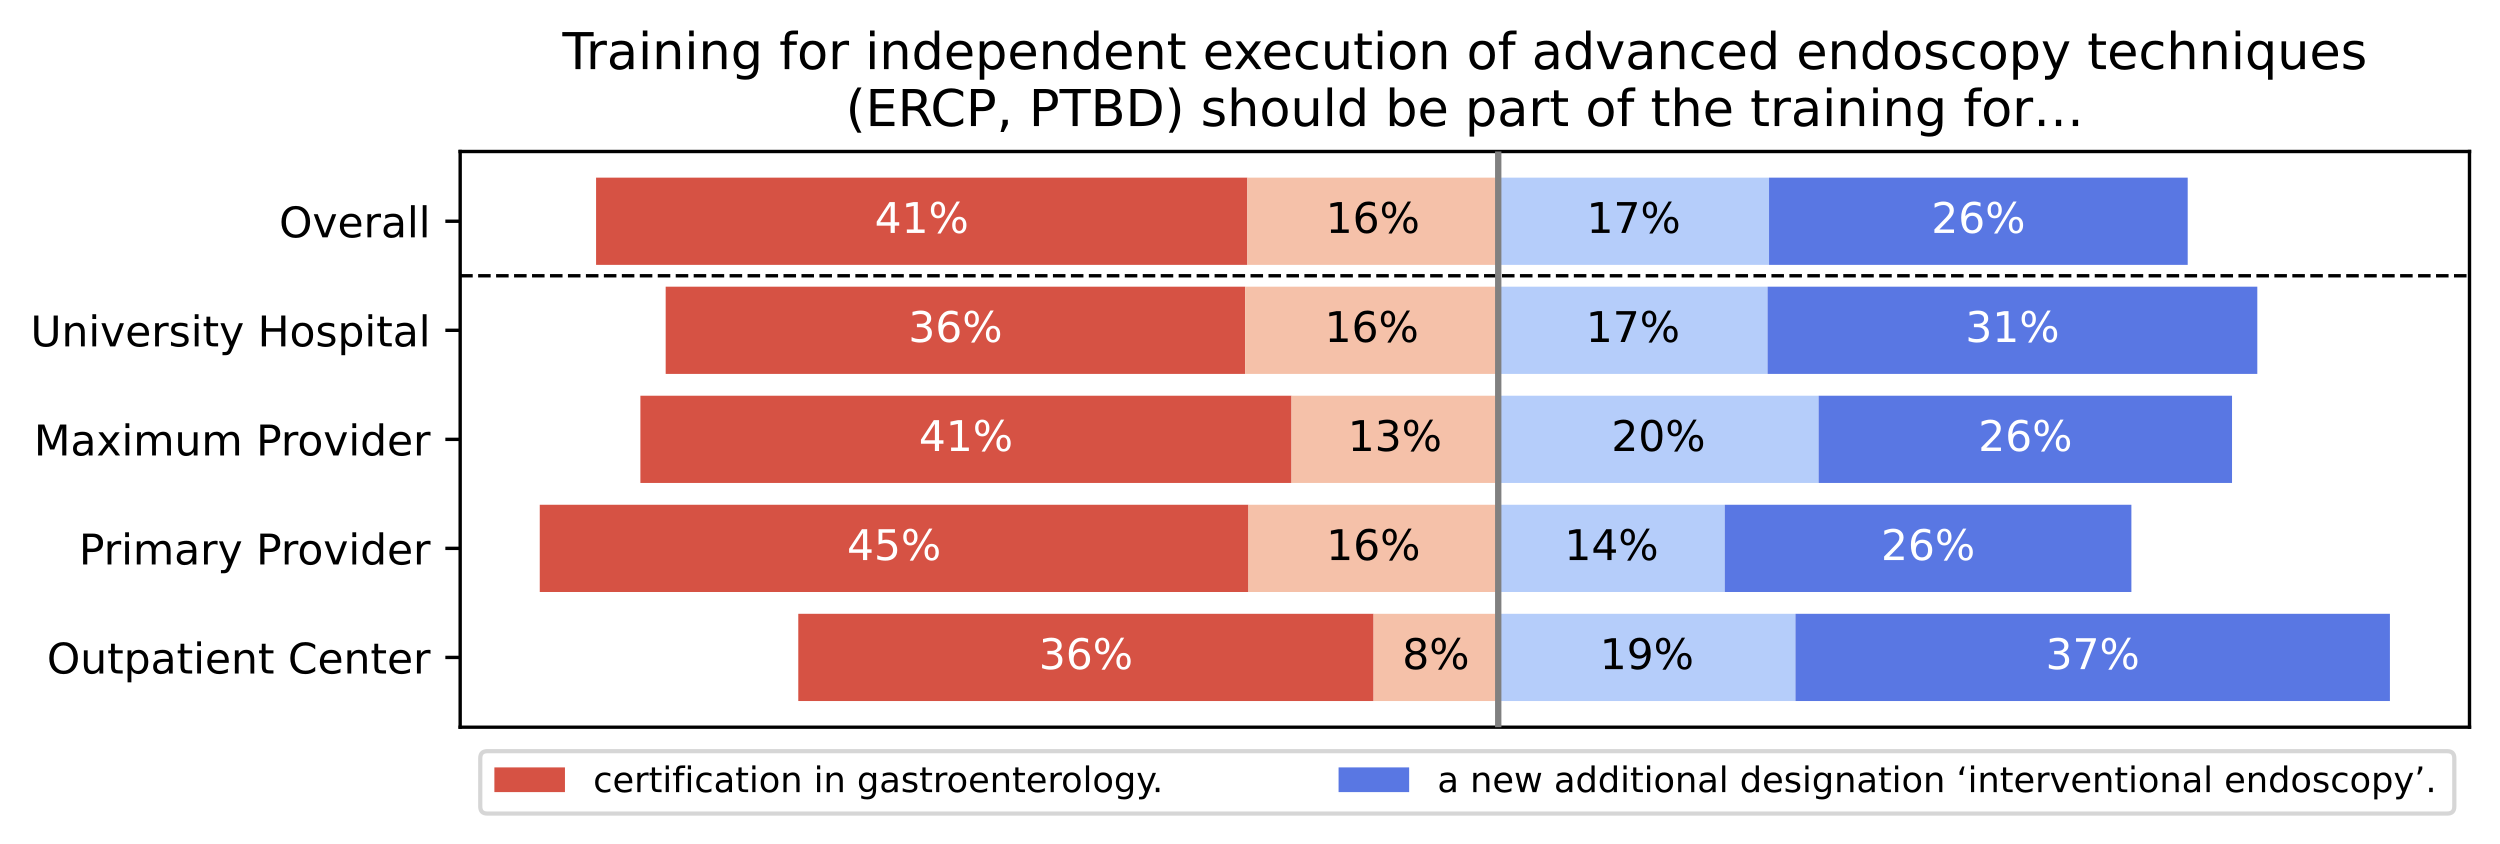 <?xml version="1.0" encoding="utf-8" standalone="no"?>
<!DOCTYPE svg PUBLIC "-//W3C//DTD SVG 1.1//EN"
  "http://www.w3.org/Graphics/SVG/1.1/DTD/svg11.dtd">
<!-- Created with matplotlib (https://matplotlib.org/) -->
<svg height="199.24pt" version="1.1" viewBox="0 0 590.123 199.24" width="590.123pt" xmlns="http://www.w3.org/2000/svg" xmlns:xlink="http://www.w3.org/1999/xlink">
 <defs>
  <style type="text/css">
*{stroke-linecap:butt;stroke-linejoin:round;}
  </style>
 </defs>
 <g id="figure_1">
  <g id="patch_1">
   <path d="M 0 199.24 
L 590.123 199.24 
L 590.123 0 
L 0 0 
z
" style="fill:#ffffff;"/>
  </g>
  <g id="axes_1">
   <g id="patch_2">
    <path d="M 108.623 171.655 
L 582.923 171.655 
L 582.923 35.755 
L 108.623 35.755 
z
" style="fill:#ffffff;"/>
   </g>
   <g id="matplotlib.axis_1">
    <g id="ytick_1">
     <g id="line2d_1">
      <defs>
       <path d="M 0 0 
L -3.5 0 
" id="m25460eb060" style="stroke:#000000;stroke-width:0.8;"/>
      </defs>
      <g>
       <use style="stroke:#000000;stroke-width:0.8;" x="108.623" xlink:href="#m25460eb060" y="52.228"/>
      </g>
     </g>
     <g id="text_1">
      <!-- Overall -->
      <defs>
       <path d="M 39.406 66.219 
Q 28.656 66.219 22.328 58.203 
Q 16.016 50.203 16.016 36.375 
Q 16.016 22.609 22.328 14.594 
Q 28.656 6.594 39.406 6.594 
Q 50.141 6.594 56.422 14.594 
Q 62.703 22.609 62.703 36.375 
Q 62.703 50.203 56.422 58.203 
Q 50.141 66.219 39.406 66.219 
z
M 39.406 74.219 
Q 54.734 74.219 63.906 63.938 
Q 73.094 53.656 73.094 36.375 
Q 73.094 19.141 63.906 8.859 
Q 54.734 -1.422 39.406 -1.422 
Q 24.031 -1.422 14.812 8.828 
Q 5.609 19.094 5.609 36.375 
Q 5.609 53.656 14.812 63.938 
Q 24.031 74.219 39.406 74.219 
z
" id="DejaVuSans-79"/>
       <path d="M 2.984 54.688 
L 12.5 54.688 
L 29.594 8.797 
L 46.688 54.688 
L 56.203 54.688 
L 35.688 0 
L 23.484 0 
z
" id="DejaVuSans-118"/>
       <path d="M 56.203 29.594 
L 56.203 25.203 
L 14.891 25.203 
Q 15.484 15.922 20.484 11.062 
Q 25.484 6.203 34.422 6.203 
Q 39.594 6.203 44.453 7.469 
Q 49.312 8.734 54.109 11.281 
L 54.109 2.781 
Q 49.266 0.734 44.188 -0.344 
Q 39.109 -1.422 33.891 -1.422 
Q 20.797 -1.422 13.156 6.188 
Q 5.516 13.812 5.516 26.812 
Q 5.516 40.234 12.766 48.109 
Q 20.016 56 32.328 56 
Q 43.359 56 49.781 48.891 
Q 56.203 41.797 56.203 29.594 
z
M 47.219 32.234 
Q 47.125 39.594 43.094 43.984 
Q 39.062 48.391 32.422 48.391 
Q 24.906 48.391 20.391 44.141 
Q 15.875 39.891 15.188 32.172 
z
" id="DejaVuSans-101"/>
       <path d="M 41.109 46.297 
Q 39.594 47.172 37.812 47.578 
Q 36.031 48 33.891 48 
Q 26.266 48 22.188 43.047 
Q 18.109 38.094 18.109 28.812 
L 18.109 0 
L 9.078 0 
L 9.078 54.688 
L 18.109 54.688 
L 18.109 46.188 
Q 20.953 51.172 25.484 53.578 
Q 30.031 56 36.531 56 
Q 37.453 56 38.578 55.875 
Q 39.703 55.766 41.062 55.516 
z
" id="DejaVuSans-114"/>
       <path d="M 34.281 27.484 
Q 23.391 27.484 19.188 25 
Q 14.984 22.516 14.984 16.5 
Q 14.984 11.719 18.141 8.906 
Q 21.297 6.109 26.703 6.109 
Q 34.188 6.109 38.703 11.406 
Q 43.219 16.703 43.219 25.484 
L 43.219 27.484 
z
M 52.203 31.203 
L 52.203 0 
L 43.219 0 
L 43.219 8.297 
Q 40.141 3.328 35.547 0.953 
Q 30.953 -1.422 24.312 -1.422 
Q 15.922 -1.422 10.953 3.297 
Q 6 8.016 6 15.922 
Q 6 25.141 12.172 29.828 
Q 18.359 34.516 30.609 34.516 
L 43.219 34.516 
L 43.219 35.406 
Q 43.219 41.609 39.141 45 
Q 35.062 48.391 27.688 48.391 
Q 23 48.391 18.547 47.266 
Q 14.109 46.141 10.016 43.891 
L 10.016 52.203 
Q 14.938 54.109 19.578 55.047 
Q 24.219 56 28.609 56 
Q 40.484 56 46.344 49.844 
Q 52.203 43.703 52.203 31.203 
z
" id="DejaVuSans-97"/>
       <path d="M 9.422 75.984 
L 18.406 75.984 
L 18.406 0 
L 9.422 0 
z
" id="DejaVuSans-108"/>
      </defs>
      <g transform="translate(65.884 56.027)scale(0.1 -0.1)">
       <use xlink:href="#DejaVuSans-79"/>
       <use x="78.711" xlink:href="#DejaVuSans-118"/>
       <use x="137.891" xlink:href="#DejaVuSans-101"/>
       <use x="199.414" xlink:href="#DejaVuSans-114"/>
       <use x="240.527" xlink:href="#DejaVuSans-97"/>
       <use x="301.807" xlink:href="#DejaVuSans-108"/>
       <use x="329.59" xlink:href="#DejaVuSans-108"/>
      </g>
     </g>
    </g>
    <g id="ytick_2">
     <g id="line2d_2">
      <g>
       <use style="stroke:#000000;stroke-width:0.8;" x="108.623" xlink:href="#m25460eb060" y="77.967"/>
      </g>
     </g>
     <g id="text_2">
      <!-- University Hospital -->
      <defs>
       <path d="M 8.688 72.906 
L 18.609 72.906 
L 18.609 28.609 
Q 18.609 16.891 22.844 11.734 
Q 27.094 6.594 36.625 6.594 
Q 46.094 6.594 50.344 11.734 
Q 54.594 16.891 54.594 28.609 
L 54.594 72.906 
L 64.5 72.906 
L 64.5 27.391 
Q 64.5 13.141 57.438 5.859 
Q 50.391 -1.422 36.625 -1.422 
Q 22.797 -1.422 15.734 5.859 
Q 8.688 13.141 8.688 27.391 
z
" id="DejaVuSans-85"/>
       <path d="M 54.891 33.016 
L 54.891 0 
L 45.906 0 
L 45.906 32.719 
Q 45.906 40.484 42.875 44.328 
Q 39.844 48.188 33.797 48.188 
Q 26.516 48.188 22.312 43.547 
Q 18.109 38.922 18.109 30.906 
L 18.109 0 
L 9.078 0 
L 9.078 54.688 
L 18.109 54.688 
L 18.109 46.188 
Q 21.344 51.125 25.703 53.562 
Q 30.078 56 35.797 56 
Q 45.219 56 50.047 50.172 
Q 54.891 44.344 54.891 33.016 
z
" id="DejaVuSans-110"/>
       <path d="M 9.422 54.688 
L 18.406 54.688 
L 18.406 0 
L 9.422 0 
z
M 9.422 75.984 
L 18.406 75.984 
L 18.406 64.594 
L 9.422 64.594 
z
" id="DejaVuSans-105"/>
       <path d="M 44.281 53.078 
L 44.281 44.578 
Q 40.484 46.531 36.375 47.5 
Q 32.281 48.484 27.875 48.484 
Q 21.188 48.484 17.844 46.438 
Q 14.5 44.391 14.5 40.281 
Q 14.5 37.156 16.891 35.375 
Q 19.281 33.594 26.516 31.984 
L 29.594 31.297 
Q 39.156 29.25 43.188 25.516 
Q 47.219 21.781 47.219 15.094 
Q 47.219 7.469 41.188 3.016 
Q 35.156 -1.422 24.609 -1.422 
Q 20.219 -1.422 15.453 -0.562 
Q 10.688 0.297 5.422 2 
L 5.422 11.281 
Q 10.406 8.688 15.234 7.391 
Q 20.062 6.109 24.812 6.109 
Q 31.156 6.109 34.562 8.281 
Q 37.984 10.453 37.984 14.406 
Q 37.984 18.062 35.516 20.016 
Q 33.062 21.969 24.703 23.781 
L 21.578 24.516 
Q 13.234 26.266 9.516 29.906 
Q 5.812 33.547 5.812 39.891 
Q 5.812 47.609 11.281 51.797 
Q 16.75 56 26.812 56 
Q 31.781 56 36.172 55.266 
Q 40.578 54.547 44.281 53.078 
z
" id="DejaVuSans-115"/>
       <path d="M 18.312 70.219 
L 18.312 54.688 
L 36.812 54.688 
L 36.812 47.703 
L 18.312 47.703 
L 18.312 18.016 
Q 18.312 11.328 20.141 9.422 
Q 21.969 7.516 27.594 7.516 
L 36.812 7.516 
L 36.812 0 
L 27.594 0 
Q 17.188 0 13.234 3.875 
Q 9.281 7.766 9.281 18.016 
L 9.281 47.703 
L 2.688 47.703 
L 2.688 54.688 
L 9.281 54.688 
L 9.281 70.219 
z
" id="DejaVuSans-116"/>
       <path d="M 32.172 -5.078 
Q 28.375 -14.844 24.75 -17.812 
Q 21.141 -20.797 15.094 -20.797 
L 7.906 -20.797 
L 7.906 -13.281 
L 13.188 -13.281 
Q 16.891 -13.281 18.938 -11.516 
Q 21 -9.766 23.484 -3.219 
L 25.094 0.875 
L 2.984 54.688 
L 12.5 54.688 
L 29.594 11.922 
L 46.688 54.688 
L 56.203 54.688 
z
" id="DejaVuSans-121"/>
       <path id="DejaVuSans-32"/>
       <path d="M 9.812 72.906 
L 19.672 72.906 
L 19.672 43.016 
L 55.516 43.016 
L 55.516 72.906 
L 65.375 72.906 
L 65.375 0 
L 55.516 0 
L 55.516 34.719 
L 19.672 34.719 
L 19.672 0 
L 9.812 0 
z
" id="DejaVuSans-72"/>
       <path d="M 30.609 48.391 
Q 23.391 48.391 19.188 42.75 
Q 14.984 37.109 14.984 27.297 
Q 14.984 17.484 19.156 11.844 
Q 23.344 6.203 30.609 6.203 
Q 37.797 6.203 41.984 11.859 
Q 46.188 17.531 46.188 27.297 
Q 46.188 37.016 41.984 42.703 
Q 37.797 48.391 30.609 48.391 
z
M 30.609 56 
Q 42.328 56 49.016 48.375 
Q 55.719 40.766 55.719 27.297 
Q 55.719 13.875 49.016 6.219 
Q 42.328 -1.422 30.609 -1.422 
Q 18.844 -1.422 12.172 6.219 
Q 5.516 13.875 5.516 27.297 
Q 5.516 40.766 12.172 48.375 
Q 18.844 56 30.609 56 
z
" id="DejaVuSans-111"/>
       <path d="M 18.109 8.203 
L 18.109 -20.797 
L 9.078 -20.797 
L 9.078 54.688 
L 18.109 54.688 
L 18.109 46.391 
Q 20.953 51.266 25.266 53.625 
Q 29.594 56 35.594 56 
Q 45.562 56 51.781 48.094 
Q 58.016 40.188 58.016 27.297 
Q 58.016 14.406 51.781 6.484 
Q 45.562 -1.422 35.594 -1.422 
Q 29.594 -1.422 25.266 0.953 
Q 20.953 3.328 18.109 8.203 
z
M 48.688 27.297 
Q 48.688 37.203 44.609 42.844 
Q 40.531 48.484 33.406 48.484 
Q 26.266 48.484 22.188 42.844 
Q 18.109 37.203 18.109 27.297 
Q 18.109 17.391 22.188 11.75 
Q 26.266 6.109 33.406 6.109 
Q 40.531 6.109 44.609 11.75 
Q 48.688 17.391 48.688 27.297 
z
" id="DejaVuSans-112"/>
      </defs>
      <g transform="translate(7.2 81.766)scale(0.1 -0.1)">
       <use xlink:href="#DejaVuSans-85"/>
       <use x="73.193" xlink:href="#DejaVuSans-110"/>
       <use x="136.572" xlink:href="#DejaVuSans-105"/>
       <use x="164.355" xlink:href="#DejaVuSans-118"/>
       <use x="223.535" xlink:href="#DejaVuSans-101"/>
       <use x="285.059" xlink:href="#DejaVuSans-114"/>
       <use x="326.172" xlink:href="#DejaVuSans-115"/>
       <use x="378.271" xlink:href="#DejaVuSans-105"/>
       <use x="406.055" xlink:href="#DejaVuSans-116"/>
       <use x="445.264" xlink:href="#DejaVuSans-121"/>
       <use x="504.443" xlink:href="#DejaVuSans-32"/>
       <use x="536.23" xlink:href="#DejaVuSans-72"/>
       <use x="611.426" xlink:href="#DejaVuSans-111"/>
       <use x="672.607" xlink:href="#DejaVuSans-115"/>
       <use x="724.707" xlink:href="#DejaVuSans-112"/>
       <use x="788.184" xlink:href="#DejaVuSans-105"/>
       <use x="815.967" xlink:href="#DejaVuSans-116"/>
       <use x="855.176" xlink:href="#DejaVuSans-97"/>
       <use x="916.455" xlink:href="#DejaVuSans-108"/>
      </g>
     </g>
    </g>
    <g id="ytick_3">
     <g id="line2d_3">
      <g>
       <use style="stroke:#000000;stroke-width:0.8;" x="108.623" xlink:href="#m25460eb060" y="103.706"/>
      </g>
     </g>
     <g id="text_3">
      <!-- Maximum Provider -->
      <defs>
       <path d="M 9.812 72.906 
L 24.516 72.906 
L 43.109 23.297 
L 61.812 72.906 
L 76.516 72.906 
L 76.516 0 
L 66.891 0 
L 66.891 64.016 
L 48.094 14.016 
L 38.188 14.016 
L 19.391 64.016 
L 19.391 0 
L 9.812 0 
z
" id="DejaVuSans-77"/>
       <path d="M 54.891 54.688 
L 35.109 28.078 
L 55.906 0 
L 45.312 0 
L 29.391 21.484 
L 13.484 0 
L 2.875 0 
L 24.125 28.609 
L 4.688 54.688 
L 15.281 54.688 
L 29.781 35.203 
L 44.281 54.688 
z
" id="DejaVuSans-120"/>
       <path d="M 52 44.188 
Q 55.375 50.25 60.062 53.125 
Q 64.75 56 71.094 56 
Q 79.641 56 84.281 50.016 
Q 88.922 44.047 88.922 33.016 
L 88.922 0 
L 79.891 0 
L 79.891 32.719 
Q 79.891 40.578 77.094 44.375 
Q 74.312 48.188 68.609 48.188 
Q 61.625 48.188 57.562 43.547 
Q 53.516 38.922 53.516 30.906 
L 53.516 0 
L 44.484 0 
L 44.484 32.719 
Q 44.484 40.625 41.703 44.406 
Q 38.922 48.188 33.109 48.188 
Q 26.219 48.188 22.156 43.531 
Q 18.109 38.875 18.109 30.906 
L 18.109 0 
L 9.078 0 
L 9.078 54.688 
L 18.109 54.688 
L 18.109 46.188 
Q 21.188 51.219 25.484 53.609 
Q 29.781 56 35.688 56 
Q 41.656 56 45.828 52.969 
Q 50 49.953 52 44.188 
z
" id="DejaVuSans-109"/>
       <path d="M 8.5 21.578 
L 8.5 54.688 
L 17.484 54.688 
L 17.484 21.922 
Q 17.484 14.156 20.5 10.266 
Q 23.531 6.391 29.594 6.391 
Q 36.859 6.391 41.078 11.031 
Q 45.312 15.672 45.312 23.688 
L 45.312 54.688 
L 54.297 54.688 
L 54.297 0 
L 45.312 0 
L 45.312 8.406 
Q 42.047 3.422 37.719 1 
Q 33.406 -1.422 27.688 -1.422 
Q 18.266 -1.422 13.375 4.438 
Q 8.5 10.297 8.5 21.578 
z
M 31.109 56 
z
" id="DejaVuSans-117"/>
       <path d="M 19.672 64.797 
L 19.672 37.406 
L 32.078 37.406 
Q 38.969 37.406 42.719 40.969 
Q 46.484 44.531 46.484 51.125 
Q 46.484 57.672 42.719 61.234 
Q 38.969 64.797 32.078 64.797 
z
M 9.812 72.906 
L 32.078 72.906 
Q 44.344 72.906 50.609 67.359 
Q 56.891 61.812 56.891 51.125 
Q 56.891 40.328 50.609 34.812 
Q 44.344 29.297 32.078 29.297 
L 19.672 29.297 
L 19.672 0 
L 9.812 0 
z
" id="DejaVuSans-80"/>
       <path d="M 45.406 46.391 
L 45.406 75.984 
L 54.391 75.984 
L 54.391 0 
L 45.406 0 
L 45.406 8.203 
Q 42.578 3.328 38.25 0.953 
Q 33.938 -1.422 27.875 -1.422 
Q 17.969 -1.422 11.734 6.484 
Q 5.516 14.406 5.516 27.297 
Q 5.516 40.188 11.734 48.094 
Q 17.969 56 27.875 56 
Q 33.938 56 38.25 53.625 
Q 42.578 51.266 45.406 46.391 
z
M 14.797 27.297 
Q 14.797 17.391 18.875 11.75 
Q 22.953 6.109 30.078 6.109 
Q 37.203 6.109 41.297 11.75 
Q 45.406 17.391 45.406 27.297 
Q 45.406 37.203 41.297 42.844 
Q 37.203 48.484 30.078 48.484 
Q 22.953 48.484 18.875 42.844 
Q 14.797 37.203 14.797 27.297 
z
" id="DejaVuSans-100"/>
      </defs>
      <g transform="translate(8.005 107.505)scale(0.1 -0.1)">
       <use xlink:href="#DejaVuSans-77"/>
       <use x="86.279" xlink:href="#DejaVuSans-97"/>
       <use x="147.559" xlink:href="#DejaVuSans-120"/>
       <use x="206.738" xlink:href="#DejaVuSans-105"/>
       <use x="234.521" xlink:href="#DejaVuSans-109"/>
       <use x="331.934" xlink:href="#DejaVuSans-117"/>
       <use x="395.312" xlink:href="#DejaVuSans-109"/>
       <use x="492.725" xlink:href="#DejaVuSans-32"/>
       <use x="524.512" xlink:href="#DejaVuSans-80"/>
       <use x="583.064" xlink:href="#DejaVuSans-114"/>
       <use x="621.928" xlink:href="#DejaVuSans-111"/>
       <use x="683.109" xlink:href="#DejaVuSans-118"/>
       <use x="742.289" xlink:href="#DejaVuSans-105"/>
       <use x="770.072" xlink:href="#DejaVuSans-100"/>
       <use x="833.549" xlink:href="#DejaVuSans-101"/>
       <use x="895.072" xlink:href="#DejaVuSans-114"/>
      </g>
     </g>
    </g>
    <g id="ytick_4">
     <g id="line2d_4">
      <g>
       <use style="stroke:#000000;stroke-width:0.8;" x="108.623" xlink:href="#m25460eb060" y="129.444"/>
      </g>
     </g>
     <g id="text_4">
      <!-- Primary Provider -->
      <g transform="translate(18.634 133.243)scale(0.1 -0.1)">
       <use xlink:href="#DejaVuSans-80"/>
       <use x="58.553" xlink:href="#DejaVuSans-114"/>
       <use x="99.666" xlink:href="#DejaVuSans-105"/>
       <use x="127.449" xlink:href="#DejaVuSans-109"/>
       <use x="224.861" xlink:href="#DejaVuSans-97"/>
       <use x="286.141" xlink:href="#DejaVuSans-114"/>
       <use x="327.254" xlink:href="#DejaVuSans-121"/>
       <use x="386.434" xlink:href="#DejaVuSans-32"/>
       <use x="418.221" xlink:href="#DejaVuSans-80"/>
       <use x="476.773" xlink:href="#DejaVuSans-114"/>
       <use x="515.637" xlink:href="#DejaVuSans-111"/>
       <use x="576.818" xlink:href="#DejaVuSans-118"/>
       <use x="635.998" xlink:href="#DejaVuSans-105"/>
       <use x="663.781" xlink:href="#DejaVuSans-100"/>
       <use x="727.258" xlink:href="#DejaVuSans-101"/>
       <use x="788.781" xlink:href="#DejaVuSans-114"/>
      </g>
     </g>
    </g>
    <g id="ytick_5">
     <g id="line2d_5">
      <g>
       <use style="stroke:#000000;stroke-width:0.8;" x="108.623" xlink:href="#m25460eb060" y="155.183"/>
      </g>
     </g>
     <g id="text_5">
      <!-- Outpatient Center -->
      <defs>
       <path d="M 64.406 67.281 
L 64.406 56.891 
Q 59.422 61.531 53.781 63.812 
Q 48.141 66.109 41.797 66.109 
Q 29.297 66.109 22.656 58.469 
Q 16.016 50.828 16.016 36.375 
Q 16.016 21.969 22.656 14.328 
Q 29.297 6.688 41.797 6.688 
Q 48.141 6.688 53.781 8.984 
Q 59.422 11.281 64.406 15.922 
L 64.406 5.609 
Q 59.234 2.094 53.438 0.328 
Q 47.656 -1.422 41.219 -1.422 
Q 24.656 -1.422 15.125 8.703 
Q 5.609 18.844 5.609 36.375 
Q 5.609 53.953 15.125 64.078 
Q 24.656 74.219 41.219 74.219 
Q 47.75 74.219 53.531 72.484 
Q 59.328 70.75 64.406 67.281 
z
" id="DejaVuSans-67"/>
      </defs>
      <g transform="translate(11.072 158.982)scale(0.1 -0.1)">
       <use xlink:href="#DejaVuSans-79"/>
       <use x="78.711" xlink:href="#DejaVuSans-117"/>
       <use x="142.09" xlink:href="#DejaVuSans-116"/>
       <use x="181.299" xlink:href="#DejaVuSans-112"/>
       <use x="244.775" xlink:href="#DejaVuSans-97"/>
       <use x="306.055" xlink:href="#DejaVuSans-116"/>
       <use x="345.264" xlink:href="#DejaVuSans-105"/>
       <use x="373.047" xlink:href="#DejaVuSans-101"/>
       <use x="434.57" xlink:href="#DejaVuSans-110"/>
       <use x="497.949" xlink:href="#DejaVuSans-116"/>
       <use x="537.158" xlink:href="#DejaVuSans-32"/>
       <use x="568.945" xlink:href="#DejaVuSans-67"/>
       <use x="638.77" xlink:href="#DejaVuSans-101"/>
       <use x="700.293" xlink:href="#DejaVuSans-110"/>
       <use x="763.672" xlink:href="#DejaVuSans-116"/>
       <use x="802.881" xlink:href="#DejaVuSans-101"/>
       <use x="864.404" xlink:href="#DejaVuSans-114"/>
      </g>
     </g>
    </g>
   </g>
   <g id="patch_3">
    <path clip-path="url(#p3c7ec6e1db)" d="M 108.623 41.933 
L 140.703 41.933 
L 140.703 62.524 
L 108.623 62.524 
z
" style="fill:#ffffff;"/>
   </g>
   <g id="patch_4">
    <path clip-path="url(#p3c7ec6e1db)" d="M 108.623 67.671 
L 157.132 67.671 
L 157.132 88.262 
L 108.623 88.262 
z
" style="fill:#ffffff;"/>
   </g>
   <g id="patch_5">
    <path clip-path="url(#p3c7ec6e1db)" d="M 108.623 93.41 
L 151.164 93.41 
L 151.164 114.001 
L 108.623 114.001 
z
" style="fill:#ffffff;"/>
   </g>
   <g id="patch_6">
    <path clip-path="url(#p3c7ec6e1db)" d="M 108.623 119.149 
L 127.409 119.149 
L 127.409 139.74 
L 108.623 139.74 
z
" style="fill:#ffffff;"/>
   </g>
   <g id="patch_7">
    <path clip-path="url(#p3c7ec6e1db)" d="M 108.623 144.887 
L 188.434 144.887 
L 188.434 165.478 
L 108.623 165.478 
z
" style="fill:#ffffff;"/>
   </g>
   <g id="line2d_6">
    <path clip-path="url(#p3c7ec6e1db)" d="M 108.623 65.098 
L 582.923 65.098 
" style="fill:none;stroke:#000000;stroke-dasharray:2.96,1.28;stroke-dashoffset:0;stroke-width:0.8;"/>
   </g>
   <g id="patch_8">
    <path d="M 108.623 171.655 
L 108.623 35.755 
" style="fill:none;stroke:#000000;stroke-linecap:square;stroke-linejoin:miter;stroke-width:0.8;"/>
   </g>
   <g id="patch_9">
    <path d="M 582.923 171.655 
L 582.923 35.755 
" style="fill:none;stroke:#000000;stroke-linecap:square;stroke-linejoin:miter;stroke-width:0.8;"/>
   </g>
   <g id="patch_10">
    <path d="M 108.623 171.655 
L 582.923 171.655 
" style="fill:none;stroke:#000000;stroke-linecap:square;stroke-linejoin:miter;stroke-width:0.8;"/>
   </g>
   <g id="patch_11">
    <path d="M 108.623 35.755 
L 582.923 35.755 
" style="fill:none;stroke:#000000;stroke-linecap:square;stroke-linejoin:miter;stroke-width:0.8;"/>
   </g>
   <g id="patch_12">
    <path clip-path="url(#p3c7ec6e1db)" d="M 140.703 41.933 
L 294.435 41.933 
L 294.435 62.524 
L 140.703 62.524 
z
" style="fill:#d65244;"/>
   </g>
   <g id="patch_13">
    <path clip-path="url(#p3c7ec6e1db)" d="M 157.132 67.671 
L 293.926 67.671 
L 293.926 88.262 
L 157.132 88.262 
z
" style="fill:#d65244;"/>
   </g>
   <g id="patch_14">
    <path clip-path="url(#p3c7ec6e1db)" d="M 151.164 93.41 
L 304.861 93.41 
L 304.861 114.001 
L 151.164 114.001 
z
" style="fill:#d65244;"/>
   </g>
   <g id="patch_15">
    <path clip-path="url(#p3c7ec6e1db)" d="M 127.409 119.149 
L 294.693 119.149 
L 294.693 139.74 
L 127.409 139.74 
z
" style="fill:#d65244;"/>
   </g>
   <g id="patch_16">
    <path clip-path="url(#p3c7ec6e1db)" d="M 188.434 144.887 
L 324.231 144.887 
L 324.231 165.478 
L 188.434 165.478 
z
" style="fill:#d65244;"/>
   </g>
   <g id="patch_17">
    <path clip-path="url(#p3c7ec6e1db)" d="M 294.435 41.933 
L 353.654 41.933 
L 353.654 62.524 
L 294.435 62.524 
z
" style="fill:#f5c1a9;"/>
   </g>
   <g id="patch_18">
    <path clip-path="url(#p3c7ec6e1db)" d="M 293.926 67.671 
L 353.654 67.671 
L 353.654 88.262 
L 293.926 88.262 
z
" style="fill:#f5c1a9;"/>
   </g>
   <g id="patch_19">
    <path clip-path="url(#p3c7ec6e1db)" d="M 304.861 93.41 
L 353.654 93.41 
L 353.654 114.001 
L 304.861 114.001 
z
" style="fill:#f5c1a9;"/>
   </g>
   <g id="patch_20">
    <path clip-path="url(#p3c7ec6e1db)" d="M 294.693 119.149 
L 353.654 119.149 
L 353.654 139.74 
L 294.693 139.74 
z
" style="fill:#f5c1a9;"/>
   </g>
   <g id="patch_21">
    <path clip-path="url(#p3c7ec6e1db)" d="M 324.231 144.887 
L 353.654 144.887 
L 353.654 165.478 
L 324.231 165.478 
z
" style="fill:#f5c1a9;"/>
   </g>
   <g id="patch_22">
    <path clip-path="url(#p3c7ec6e1db)" d="M 353.654 41.933 
L 417.578 41.933 
L 417.578 62.524 
L 353.654 62.524 
z
" style="fill:#b5cdfa;"/>
   </g>
   <g id="patch_23">
    <path clip-path="url(#p3c7ec6e1db)" d="M 353.654 67.671 
L 417.234 67.671 
L 417.234 88.262 
L 353.654 88.262 
z
" style="fill:#b5cdfa;"/>
   </g>
   <g id="patch_24">
    <path clip-path="url(#p3c7ec6e1db)" d="M 353.654 93.41 
L 429.282 93.41 
L 429.282 114.001 
L 353.654 114.001 
z
" style="fill:#b5cdfa;"/>
   </g>
   <g id="patch_25">
    <path clip-path="url(#p3c7ec6e1db)" d="M 353.654 119.149 
L 407.13 119.149 
L 407.13 139.74 
L 353.654 139.74 
z
" style="fill:#b5cdfa;"/>
   </g>
   <g id="patch_26">
    <path clip-path="url(#p3c7ec6e1db)" d="M 353.654 144.887 
L 423.815 144.887 
L 423.815 165.478 
L 353.654 165.478 
z
" style="fill:#b5cdfa;"/>
   </g>
   <g id="patch_27">
    <path clip-path="url(#p3c7ec6e1db)" d="M 417.578 41.933 
L 516.406 41.933 
L 516.406 62.524 
L 417.578 62.524 
z
" style="fill:#5977e3;"/>
   </g>
   <g id="patch_28">
    <path clip-path="url(#p3c7ec6e1db)" d="M 417.234 67.671 
L 532.835 67.671 
L 532.835 88.262 
L 417.234 88.262 
z
" style="fill:#5977e3;"/>
   </g>
   <g id="patch_29">
    <path clip-path="url(#p3c7ec6e1db)" d="M 429.282 93.41 
L 526.868 93.41 
L 526.868 114.001 
L 429.282 114.001 
z
" style="fill:#5977e3;"/>
   </g>
   <g id="patch_30">
    <path clip-path="url(#p3c7ec6e1db)" d="M 407.13 119.149 
L 503.112 119.149 
L 503.112 139.74 
L 407.13 139.74 
z
" style="fill:#5977e3;"/>
   </g>
   <g id="patch_31">
    <path clip-path="url(#p3c7ec6e1db)" d="M 423.815 144.887 
L 564.138 144.887 
L 564.138 165.478 
L 423.815 165.478 
z
" style="fill:#5977e3;"/>
   </g>
   <g id="text_6">
    <!-- Training for independent execution of advanced endoscopy techniques -->
    <defs>
     <path d="M -0.297 72.906 
L 61.375 72.906 
L 61.375 64.594 
L 35.5 64.594 
L 35.5 0 
L 25.594 0 
L 25.594 64.594 
L -0.297 64.594 
z
" id="DejaVuSans-84"/>
     <path d="M 45.406 27.984 
Q 45.406 37.75 41.375 43.109 
Q 37.359 48.484 30.078 48.484 
Q 22.859 48.484 18.828 43.109 
Q 14.797 37.75 14.797 27.984 
Q 14.797 18.266 18.828 12.891 
Q 22.859 7.516 30.078 7.516 
Q 37.359 7.516 41.375 12.891 
Q 45.406 18.266 45.406 27.984 
z
M 54.391 6.781 
Q 54.391 -7.172 48.188 -13.984 
Q 42 -20.797 29.203 -20.797 
Q 24.469 -20.797 20.266 -20.094 
Q 16.062 -19.391 12.109 -17.922 
L 12.109 -9.188 
Q 16.062 -11.328 19.922 -12.344 
Q 23.781 -13.375 27.781 -13.375 
Q 36.625 -13.375 41.016 -8.766 
Q 45.406 -4.156 45.406 5.172 
L 45.406 9.625 
Q 42.625 4.781 38.281 2.391 
Q 33.938 0 27.875 0 
Q 17.828 0 11.672 7.656 
Q 5.516 15.328 5.516 27.984 
Q 5.516 40.672 11.672 48.328 
Q 17.828 56 27.875 56 
Q 33.938 56 38.281 53.609 
Q 42.625 51.219 45.406 46.391 
L 45.406 54.688 
L 54.391 54.688 
z
" id="DejaVuSans-103"/>
     <path d="M 37.109 75.984 
L 37.109 68.5 
L 28.516 68.5 
Q 23.688 68.5 21.797 66.547 
Q 19.922 64.594 19.922 59.516 
L 19.922 54.688 
L 34.719 54.688 
L 34.719 47.703 
L 19.922 47.703 
L 19.922 0 
L 10.891 0 
L 10.891 47.703 
L 2.297 47.703 
L 2.297 54.688 
L 10.891 54.688 
L 10.891 58.5 
Q 10.891 67.625 15.141 71.797 
Q 19.391 75.984 28.609 75.984 
z
" id="DejaVuSans-102"/>
     <path d="M 48.781 52.594 
L 48.781 44.188 
Q 44.969 46.297 41.141 47.344 
Q 37.312 48.391 33.406 48.391 
Q 24.656 48.391 19.812 42.844 
Q 14.984 37.312 14.984 27.297 
Q 14.984 17.281 19.812 11.734 
Q 24.656 6.203 33.406 6.203 
Q 37.312 6.203 41.141 7.25 
Q 44.969 8.297 48.781 10.406 
L 48.781 2.094 
Q 45.016 0.344 40.984 -0.531 
Q 36.969 -1.422 32.422 -1.422 
Q 20.062 -1.422 12.781 6.344 
Q 5.516 14.109 5.516 27.297 
Q 5.516 40.672 12.859 48.328 
Q 20.219 56 33.016 56 
Q 37.156 56 41.109 55.141 
Q 45.062 54.297 48.781 52.594 
z
" id="DejaVuSans-99"/>
     <path d="M 54.891 33.016 
L 54.891 0 
L 45.906 0 
L 45.906 32.719 
Q 45.906 40.484 42.875 44.328 
Q 39.844 48.188 33.797 48.188 
Q 26.516 48.188 22.312 43.547 
Q 18.109 38.922 18.109 30.906 
L 18.109 0 
L 9.078 0 
L 9.078 75.984 
L 18.109 75.984 
L 18.109 46.188 
Q 21.344 51.125 25.703 53.562 
Q 30.078 56 35.797 56 
Q 45.219 56 50.047 50.172 
Q 54.891 44.344 54.891 33.016 
z
" id="DejaVuSans-104"/>
     <path d="M 14.797 27.297 
Q 14.797 17.391 18.875 11.75 
Q 22.953 6.109 30.078 6.109 
Q 37.203 6.109 41.297 11.75 
Q 45.406 17.391 45.406 27.297 
Q 45.406 37.203 41.297 42.844 
Q 37.203 48.484 30.078 48.484 
Q 22.953 48.484 18.875 42.844 
Q 14.797 37.203 14.797 27.297 
z
M 45.406 8.203 
Q 42.578 3.328 38.25 0.953 
Q 33.938 -1.422 27.875 -1.422 
Q 17.969 -1.422 11.734 6.484 
Q 5.516 14.406 5.516 27.297 
Q 5.516 40.188 11.734 48.094 
Q 17.969 56 27.875 56 
Q 33.938 56 38.25 53.625 
Q 42.578 51.266 45.406 46.391 
L 45.406 54.688 
L 54.391 54.688 
L 54.391 -20.797 
L 45.406 -20.797 
z
" id="DejaVuSans-113"/>
    </defs>
    <g transform="translate(132.763 16.318)scale(0.12 -0.12)">
     <use xlink:href="#DejaVuSans-84"/>
     <use x="46.334" xlink:href="#DejaVuSans-114"/>
     <use x="87.447" xlink:href="#DejaVuSans-97"/>
     <use x="148.727" xlink:href="#DejaVuSans-105"/>
     <use x="176.51" xlink:href="#DejaVuSans-110"/>
     <use x="239.889" xlink:href="#DejaVuSans-105"/>
     <use x="267.672" xlink:href="#DejaVuSans-110"/>
     <use x="331.051" xlink:href="#DejaVuSans-103"/>
     <use x="394.527" xlink:href="#DejaVuSans-32"/>
     <use x="426.314" xlink:href="#DejaVuSans-102"/>
     <use x="461.52" xlink:href="#DejaVuSans-111"/>
     <use x="522.701" xlink:href="#DejaVuSans-114"/>
     <use x="563.814" xlink:href="#DejaVuSans-32"/>
     <use x="595.602" xlink:href="#DejaVuSans-105"/>
     <use x="623.385" xlink:href="#DejaVuSans-110"/>
     <use x="686.764" xlink:href="#DejaVuSans-100"/>
     <use x="750.24" xlink:href="#DejaVuSans-101"/>
     <use x="811.764" xlink:href="#DejaVuSans-112"/>
     <use x="875.24" xlink:href="#DejaVuSans-101"/>
     <use x="936.764" xlink:href="#DejaVuSans-110"/>
     <use x="1000.143" xlink:href="#DejaVuSans-100"/>
     <use x="1063.619" xlink:href="#DejaVuSans-101"/>
     <use x="1125.143" xlink:href="#DejaVuSans-110"/>
     <use x="1188.521" xlink:href="#DejaVuSans-116"/>
     <use x="1227.73" xlink:href="#DejaVuSans-32"/>
     <use x="1259.518" xlink:href="#DejaVuSans-101"/>
     <use x="1319.291" xlink:href="#DejaVuSans-120"/>
     <use x="1375.346" xlink:href="#DejaVuSans-101"/>
     <use x="1436.869" xlink:href="#DejaVuSans-99"/>
     <use x="1491.85" xlink:href="#DejaVuSans-117"/>
     <use x="1555.229" xlink:href="#DejaVuSans-116"/>
     <use x="1594.438" xlink:href="#DejaVuSans-105"/>
     <use x="1622.221" xlink:href="#DejaVuSans-111"/>
     <use x="1683.402" xlink:href="#DejaVuSans-110"/>
     <use x="1746.781" xlink:href="#DejaVuSans-32"/>
     <use x="1778.568" xlink:href="#DejaVuSans-111"/>
     <use x="1839.75" xlink:href="#DejaVuSans-102"/>
     <use x="1874.955" xlink:href="#DejaVuSans-32"/>
     <use x="1906.742" xlink:href="#DejaVuSans-97"/>
     <use x="1968.021" xlink:href="#DejaVuSans-100"/>
     <use x="2031.498" xlink:href="#DejaVuSans-118"/>
     <use x="2090.678" xlink:href="#DejaVuSans-97"/>
     <use x="2151.957" xlink:href="#DejaVuSans-110"/>
     <use x="2215.336" xlink:href="#DejaVuSans-99"/>
     <use x="2270.316" xlink:href="#DejaVuSans-101"/>
     <use x="2331.84" xlink:href="#DejaVuSans-100"/>
     <use x="2395.316" xlink:href="#DejaVuSans-32"/>
     <use x="2427.104" xlink:href="#DejaVuSans-101"/>
     <use x="2488.627" xlink:href="#DejaVuSans-110"/>
     <use x="2552.006" xlink:href="#DejaVuSans-100"/>
     <use x="2615.482" xlink:href="#DejaVuSans-111"/>
     <use x="2676.664" xlink:href="#DejaVuSans-115"/>
     <use x="2728.764" xlink:href="#DejaVuSans-99"/>
     <use x="2783.744" xlink:href="#DejaVuSans-111"/>
     <use x="2844.926" xlink:href="#DejaVuSans-112"/>
     <use x="2908.402" xlink:href="#DejaVuSans-121"/>
     <use x="2967.582" xlink:href="#DejaVuSans-32"/>
     <use x="2999.369" xlink:href="#DejaVuSans-116"/>
     <use x="3038.578" xlink:href="#DejaVuSans-101"/>
     <use x="3100.102" xlink:href="#DejaVuSans-99"/>
     <use x="3155.082" xlink:href="#DejaVuSans-104"/>
     <use x="3218.461" xlink:href="#DejaVuSans-110"/>
     <use x="3281.84" xlink:href="#DejaVuSans-105"/>
     <use x="3309.623" xlink:href="#DejaVuSans-113"/>
     <use x="3373.1" xlink:href="#DejaVuSans-117"/>
     <use x="3436.479" xlink:href="#DejaVuSans-101"/>
     <use x="3498.002" xlink:href="#DejaVuSans-115"/>
    </g>
    <!-- (ERCP, PTBD) should be part of the training for… -->
    <defs>
     <path d="M 31 75.875 
Q 24.469 64.656 21.281 53.656 
Q 18.109 42.672 18.109 31.391 
Q 18.109 20.125 21.312 9.062 
Q 24.516 -2 31 -13.188 
L 23.188 -13.188 
Q 15.875 -1.703 12.234 9.375 
Q 8.594 20.453 8.594 31.391 
Q 8.594 42.281 12.203 53.312 
Q 15.828 64.359 23.188 75.875 
z
" id="DejaVuSans-40"/>
     <path d="M 9.812 72.906 
L 55.906 72.906 
L 55.906 64.594 
L 19.672 64.594 
L 19.672 43.016 
L 54.391 43.016 
L 54.391 34.719 
L 19.672 34.719 
L 19.672 8.297 
L 56.781 8.297 
L 56.781 0 
L 9.812 0 
z
" id="DejaVuSans-69"/>
     <path d="M 44.391 34.188 
Q 47.562 33.109 50.562 29.594 
Q 53.562 26.078 56.594 19.922 
L 66.609 0 
L 56 0 
L 46.688 18.703 
Q 43.062 26.031 39.672 28.422 
Q 36.281 30.812 30.422 30.812 
L 19.672 30.812 
L 19.672 0 
L 9.812 0 
L 9.812 72.906 
L 32.078 72.906 
Q 44.578 72.906 50.734 67.672 
Q 56.891 62.453 56.891 51.906 
Q 56.891 45.016 53.688 40.469 
Q 50.484 35.938 44.391 34.188 
z
M 19.672 64.797 
L 19.672 38.922 
L 32.078 38.922 
Q 39.203 38.922 42.844 42.219 
Q 46.484 45.516 46.484 51.906 
Q 46.484 58.297 42.844 61.547 
Q 39.203 64.797 32.078 64.797 
z
" id="DejaVuSans-82"/>
     <path d="M 11.719 12.406 
L 22.016 12.406 
L 22.016 4 
L 14.016 -11.625 
L 7.719 -11.625 
L 11.719 4 
z
" id="DejaVuSans-44"/>
     <path d="M 19.672 34.812 
L 19.672 8.109 
L 35.5 8.109 
Q 43.453 8.109 47.281 11.406 
Q 51.125 14.703 51.125 21.484 
Q 51.125 28.328 47.281 31.562 
Q 43.453 34.812 35.5 34.812 
z
M 19.672 64.797 
L 19.672 42.828 
L 34.281 42.828 
Q 41.5 42.828 45.031 45.531 
Q 48.578 48.25 48.578 53.812 
Q 48.578 59.328 45.031 62.062 
Q 41.5 64.797 34.281 64.797 
z
M 9.812 72.906 
L 35.016 72.906 
Q 46.297 72.906 52.391 68.219 
Q 58.5 63.531 58.5 54.891 
Q 58.5 48.188 55.375 44.234 
Q 52.25 40.281 46.188 39.312 
Q 53.469 37.75 57.5 32.781 
Q 61.531 27.828 61.531 20.406 
Q 61.531 10.641 54.891 5.312 
Q 48.25 0 35.984 0 
L 9.812 0 
z
" id="DejaVuSans-66"/>
     <path d="M 19.672 64.797 
L 19.672 8.109 
L 31.594 8.109 
Q 46.688 8.109 53.688 14.938 
Q 60.688 21.781 60.688 36.531 
Q 60.688 51.172 53.688 57.984 
Q 46.688 64.797 31.594 64.797 
z
M 9.812 72.906 
L 30.078 72.906 
Q 51.266 72.906 61.172 64.094 
Q 71.094 55.281 71.094 36.531 
Q 71.094 17.672 61.125 8.828 
Q 51.172 0 30.078 0 
L 9.812 0 
z
" id="DejaVuSans-68"/>
     <path d="M 8.016 75.875 
L 15.828 75.875 
Q 23.141 64.359 26.781 53.312 
Q 30.422 42.281 30.422 31.391 
Q 30.422 20.453 26.781 9.375 
Q 23.141 -1.703 15.828 -13.188 
L 8.016 -13.188 
Q 14.5 -2 17.703 9.062 
Q 20.906 20.125 20.906 31.391 
Q 20.906 42.672 17.703 53.656 
Q 14.5 64.656 8.016 75.875 
z
" id="DejaVuSans-41"/>
     <path d="M 48.688 27.297 
Q 48.688 37.203 44.609 42.844 
Q 40.531 48.484 33.406 48.484 
Q 26.266 48.484 22.188 42.844 
Q 18.109 37.203 18.109 27.297 
Q 18.109 17.391 22.188 11.75 
Q 26.266 6.109 33.406 6.109 
Q 40.531 6.109 44.609 11.75 
Q 48.688 17.391 48.688 27.297 
z
M 18.109 46.391 
Q 20.953 51.266 25.266 53.625 
Q 29.594 56 35.594 56 
Q 45.562 56 51.781 48.094 
Q 58.016 40.188 58.016 27.297 
Q 58.016 14.406 51.781 6.484 
Q 45.562 -1.422 35.594 -1.422 
Q 29.594 -1.422 25.266 0.953 
Q 20.953 3.328 18.109 8.203 
L 18.109 0 
L 9.078 0 
L 9.078 75.984 
L 18.109 75.984 
z
" id="DejaVuSans-98"/>
     <path d="M 44.828 12.406 
L 55.172 12.406 
L 55.172 0 
L 44.828 0 
z
M 78.078 12.406 
L 88.484 12.406 
L 88.484 0 
L 78.078 0 
z
M 11.531 12.406 
L 21.922 12.406 
L 21.922 0 
L 11.531 0 
z
" id="DejaVuSans-8230"/>
    </defs>
    <g transform="translate(199.636 29.756)scale(0.12 -0.12)">
     <use xlink:href="#DejaVuSans-40"/>
     <use x="39.014" xlink:href="#DejaVuSans-69"/>
     <use x="102.197" xlink:href="#DejaVuSans-82"/>
     <use x="166.68" xlink:href="#DejaVuSans-67"/>
     <use x="236.504" xlink:href="#DejaVuSans-80"/>
     <use x="296.807" xlink:href="#DejaVuSans-44"/>
     <use x="328.594" xlink:href="#DejaVuSans-32"/>
     <use x="360.381" xlink:href="#DejaVuSans-80"/>
     <use x="420.684" xlink:href="#DejaVuSans-84"/>
     <use x="481.768" xlink:href="#DejaVuSans-66"/>
     <use x="550.371" xlink:href="#DejaVuSans-68"/>
     <use x="627.373" xlink:href="#DejaVuSans-41"/>
     <use x="666.387" xlink:href="#DejaVuSans-32"/>
     <use x="698.174" xlink:href="#DejaVuSans-115"/>
     <use x="750.273" xlink:href="#DejaVuSans-104"/>
     <use x="813.652" xlink:href="#DejaVuSans-111"/>
     <use x="874.834" xlink:href="#DejaVuSans-117"/>
     <use x="938.213" xlink:href="#DejaVuSans-108"/>
     <use x="965.996" xlink:href="#DejaVuSans-100"/>
     <use x="1029.473" xlink:href="#DejaVuSans-32"/>
     <use x="1061.26" xlink:href="#DejaVuSans-98"/>
     <use x="1124.736" xlink:href="#DejaVuSans-101"/>
     <use x="1186.26" xlink:href="#DejaVuSans-32"/>
     <use x="1218.047" xlink:href="#DejaVuSans-112"/>
     <use x="1281.523" xlink:href="#DejaVuSans-97"/>
     <use x="1342.803" xlink:href="#DejaVuSans-114"/>
     <use x="1383.916" xlink:href="#DejaVuSans-116"/>
     <use x="1423.125" xlink:href="#DejaVuSans-32"/>
     <use x="1454.912" xlink:href="#DejaVuSans-111"/>
     <use x="1516.094" xlink:href="#DejaVuSans-102"/>
     <use x="1551.299" xlink:href="#DejaVuSans-32"/>
     <use x="1583.086" xlink:href="#DejaVuSans-116"/>
     <use x="1622.295" xlink:href="#DejaVuSans-104"/>
     <use x="1685.674" xlink:href="#DejaVuSans-101"/>
     <use x="1747.197" xlink:href="#DejaVuSans-32"/>
     <use x="1778.984" xlink:href="#DejaVuSans-116"/>
     <use x="1818.193" xlink:href="#DejaVuSans-114"/>
     <use x="1859.307" xlink:href="#DejaVuSans-97"/>
     <use x="1920.586" xlink:href="#DejaVuSans-105"/>
     <use x="1948.369" xlink:href="#DejaVuSans-110"/>
     <use x="2011.748" xlink:href="#DejaVuSans-105"/>
     <use x="2039.531" xlink:href="#DejaVuSans-110"/>
     <use x="2102.91" xlink:href="#DejaVuSans-103"/>
     <use x="2166.387" xlink:href="#DejaVuSans-32"/>
     <use x="2198.174" xlink:href="#DejaVuSans-102"/>
     <use x="2233.379" xlink:href="#DejaVuSans-111"/>
     <use x="2294.561" xlink:href="#DejaVuSans-114"/>
     <use x="2335.674" xlink:href="#DejaVuSans-8230"/>
    </g>
   </g>
   <g id="legend_1">
    <g id="patch_32">
     <path d="M 115.032 192.041 
L 577.67 192.041 
Q 579.336 192.041 579.336 190.375 
L 579.336 178.981 
Q 579.336 177.315 577.67 177.315 
L 115.032 177.315 
Q 113.366 177.315 113.366 178.981 
L 113.366 190.375 
Q 113.366 192.041 115.032 192.041 
z
" style="fill:#ffffff;opacity:0.8;stroke:#cccccc;stroke-linejoin:miter;"/>
    </g>
    <g id="patch_33">
     <path d="M 116.698 186.976 
L 133.358 186.976 
L 133.358 181.145 
L 116.698 181.145 
z
" style="fill:#d65244;"/>
    </g>
    <g id="text_7">
     <!-- certification in gastroenterology. -->
     <defs>
      <path d="M 10.688 12.406 
L 21 12.406 
L 21 0 
L 10.688 0 
z
" id="DejaVuSans-46"/>
     </defs>
     <g transform="translate(140.022 186.976)scale(0.083 -0.083)">
      <use xlink:href="#DejaVuSans-99"/>
      <use x="54.98" xlink:href="#DejaVuSans-101"/>
      <use x="116.504" xlink:href="#DejaVuSans-114"/>
      <use x="157.617" xlink:href="#DejaVuSans-116"/>
      <use x="196.826" xlink:href="#DejaVuSans-105"/>
      <use x="224.609" xlink:href="#DejaVuSans-102"/>
      <use x="259.814" xlink:href="#DejaVuSans-105"/>
      <use x="287.598" xlink:href="#DejaVuSans-99"/>
      <use x="342.578" xlink:href="#DejaVuSans-97"/>
      <use x="403.857" xlink:href="#DejaVuSans-116"/>
      <use x="443.066" xlink:href="#DejaVuSans-105"/>
      <use x="470.85" xlink:href="#DejaVuSans-111"/>
      <use x="532.031" xlink:href="#DejaVuSans-110"/>
      <use x="595.41" xlink:href="#DejaVuSans-32"/>
      <use x="627.197" xlink:href="#DejaVuSans-105"/>
      <use x="654.98" xlink:href="#DejaVuSans-110"/>
      <use x="718.359" xlink:href="#DejaVuSans-32"/>
      <use x="750.146" xlink:href="#DejaVuSans-103"/>
      <use x="813.623" xlink:href="#DejaVuSans-97"/>
      <use x="874.902" xlink:href="#DejaVuSans-115"/>
      <use x="927.002" xlink:href="#DejaVuSans-116"/>
      <use x="966.211" xlink:href="#DejaVuSans-114"/>
      <use x="1005.074" xlink:href="#DejaVuSans-111"/>
      <use x="1066.256" xlink:href="#DejaVuSans-101"/>
      <use x="1127.779" xlink:href="#DejaVuSans-110"/>
      <use x="1191.158" xlink:href="#DejaVuSans-116"/>
      <use x="1230.367" xlink:href="#DejaVuSans-101"/>
      <use x="1291.891" xlink:href="#DejaVuSans-114"/>
      <use x="1330.754" xlink:href="#DejaVuSans-111"/>
      <use x="1391.936" xlink:href="#DejaVuSans-108"/>
      <use x="1419.719" xlink:href="#DejaVuSans-111"/>
      <use x="1480.9" xlink:href="#DejaVuSans-103"/>
      <use x="1544.377" xlink:href="#DejaVuSans-121"/>
      <use x="1589.307" xlink:href="#DejaVuSans-46"/>
     </g>
    </g>
    <g id="patch_34">
     <path d="M 315.97 186.976 
L 332.63 186.976 
L 332.63 181.145 
L 315.97 181.145 
z
" style="fill:#5977e3;"/>
    </g>
    <g id="text_8">
     <!-- a new additional designation ‘interventional endoscopy’. -->
     <defs>
      <path d="M 4.203 54.688 
L 13.188 54.688 
L 24.422 12.016 
L 35.594 54.688 
L 46.188 54.688 
L 57.422 12.016 
L 68.609 54.688 
L 77.594 54.688 
L 63.281 0 
L 52.688 0 
L 40.922 44.828 
L 29.109 0 
L 18.5 0 
z
" id="DejaVuSans-119"/>
      <path d="M 18.797 48.875 
L 8.5 48.875 
L 8.5 57.328 
L 16.5 72.906 
L 22.797 72.906 
L 18.797 57.328 
z
" id="DejaVuSans-8216"/>
      <path d="M 12.703 72.906 
L 23 72.906 
L 23 65.484 
L 14.984 49.906 
L 8.688 49.906 
L 12.703 65.484 
z
" id="DejaVuSans-8217"/>
     </defs>
     <g transform="translate(339.294 186.976)scale(0.083 -0.083)">
      <use xlink:href="#DejaVuSans-97"/>
      <use x="61.279" xlink:href="#DejaVuSans-32"/>
      <use x="93.066" xlink:href="#DejaVuSans-110"/>
      <use x="156.445" xlink:href="#DejaVuSans-101"/>
      <use x="217.969" xlink:href="#DejaVuSans-119"/>
      <use x="299.756" xlink:href="#DejaVuSans-32"/>
      <use x="331.543" xlink:href="#DejaVuSans-97"/>
      <use x="392.822" xlink:href="#DejaVuSans-100"/>
      <use x="456.299" xlink:href="#DejaVuSans-100"/>
      <use x="519.775" xlink:href="#DejaVuSans-105"/>
      <use x="547.559" xlink:href="#DejaVuSans-116"/>
      <use x="586.768" xlink:href="#DejaVuSans-105"/>
      <use x="614.551" xlink:href="#DejaVuSans-111"/>
      <use x="675.732" xlink:href="#DejaVuSans-110"/>
      <use x="739.111" xlink:href="#DejaVuSans-97"/>
      <use x="800.391" xlink:href="#DejaVuSans-108"/>
      <use x="828.174" xlink:href="#DejaVuSans-32"/>
      <use x="859.961" xlink:href="#DejaVuSans-100"/>
      <use x="923.438" xlink:href="#DejaVuSans-101"/>
      <use x="984.961" xlink:href="#DejaVuSans-115"/>
      <use x="1037.061" xlink:href="#DejaVuSans-105"/>
      <use x="1064.844" xlink:href="#DejaVuSans-103"/>
      <use x="1128.32" xlink:href="#DejaVuSans-110"/>
      <use x="1191.699" xlink:href="#DejaVuSans-97"/>
      <use x="1252.979" xlink:href="#DejaVuSans-116"/>
      <use x="1292.188" xlink:href="#DejaVuSans-105"/>
      <use x="1319.971" xlink:href="#DejaVuSans-111"/>
      <use x="1381.152" xlink:href="#DejaVuSans-110"/>
      <use x="1444.531" xlink:href="#DejaVuSans-32"/>
      <use x="1476.318" xlink:href="#DejaVuSans-8216"/>
      <use x="1508.105" xlink:href="#DejaVuSans-105"/>
      <use x="1535.889" xlink:href="#DejaVuSans-110"/>
      <use x="1599.268" xlink:href="#DejaVuSans-116"/>
      <use x="1638.477" xlink:href="#DejaVuSans-101"/>
      <use x="1700" xlink:href="#DejaVuSans-114"/>
      <use x="1741.113" xlink:href="#DejaVuSans-118"/>
      <use x="1800.293" xlink:href="#DejaVuSans-101"/>
      <use x="1861.816" xlink:href="#DejaVuSans-110"/>
      <use x="1925.195" xlink:href="#DejaVuSans-116"/>
      <use x="1964.404" xlink:href="#DejaVuSans-105"/>
      <use x="1992.188" xlink:href="#DejaVuSans-111"/>
      <use x="2053.369" xlink:href="#DejaVuSans-110"/>
      <use x="2116.748" xlink:href="#DejaVuSans-97"/>
      <use x="2178.027" xlink:href="#DejaVuSans-108"/>
      <use x="2205.811" xlink:href="#DejaVuSans-32"/>
      <use x="2237.598" xlink:href="#DejaVuSans-101"/>
      <use x="2299.121" xlink:href="#DejaVuSans-110"/>
      <use x="2362.5" xlink:href="#DejaVuSans-100"/>
      <use x="2425.977" xlink:href="#DejaVuSans-111"/>
      <use x="2487.158" xlink:href="#DejaVuSans-115"/>
      <use x="2539.258" xlink:href="#DejaVuSans-99"/>
      <use x="2594.238" xlink:href="#DejaVuSans-111"/>
      <use x="2655.42" xlink:href="#DejaVuSans-112"/>
      <use x="2718.896" xlink:href="#DejaVuSans-121"/>
      <use x="2778.076" xlink:href="#DejaVuSans-8217"/>
      <use x="2809.863" xlink:href="#DejaVuSans-46"/>
     </g>
    </g>
   </g>
   <g id="line2d_7">
    <path clip-path="url(#p3c7ec6e1db)" d="M 353.654 171.655 
L 353.654 35.755 
" style="fill:none;stroke:#808080;stroke-linecap:square;stroke-width:1.5;"/>
   </g>
   <g id="text_9">
    <!-- 41% -->
    <defs>
     <path d="M 37.797 64.312 
L 12.891 25.391 
L 37.797 25.391 
z
M 35.203 72.906 
L 47.609 72.906 
L 47.609 25.391 
L 58.016 25.391 
L 58.016 17.188 
L 47.609 17.188 
L 47.609 0 
L 37.797 0 
L 37.797 17.188 
L 4.891 17.188 
L 4.891 26.703 
z
" id="DejaVuSans-52"/>
     <path d="M 12.406 8.297 
L 28.516 8.297 
L 28.516 63.922 
L 10.984 60.406 
L 10.984 69.391 
L 28.422 72.906 
L 38.281 72.906 
L 38.281 8.297 
L 54.391 8.297 
L 54.391 0 
L 12.406 0 
z
" id="DejaVuSans-49"/>
     <path d="M 72.703 32.078 
Q 68.453 32.078 66.031 28.469 
Q 63.625 24.859 63.625 18.406 
Q 63.625 12.062 66.031 8.422 
Q 68.453 4.781 72.703 4.781 
Q 76.859 4.781 79.266 8.422 
Q 81.688 12.062 81.688 18.406 
Q 81.688 24.812 79.266 28.438 
Q 76.859 32.078 72.703 32.078 
z
M 72.703 38.281 
Q 80.422 38.281 84.953 32.906 
Q 89.5 27.547 89.5 18.406 
Q 89.5 9.281 84.938 3.922 
Q 80.375 -1.422 72.703 -1.422 
Q 64.891 -1.422 60.344 3.922 
Q 55.812 9.281 55.812 18.406 
Q 55.812 27.594 60.375 32.938 
Q 64.938 38.281 72.703 38.281 
z
M 22.312 68.016 
Q 18.109 68.016 15.688 64.375 
Q 13.281 60.75 13.281 54.391 
Q 13.281 47.953 15.672 44.328 
Q 18.062 40.719 22.312 40.719 
Q 26.562 40.719 28.969 44.328 
Q 31.391 47.953 31.391 54.391 
Q 31.391 60.688 28.953 64.344 
Q 26.516 68.016 22.312 68.016 
z
M 66.406 74.219 
L 74.219 74.219 
L 28.609 -1.422 
L 20.797 -1.422 
z
M 22.312 74.219 
Q 30.031 74.219 34.609 68.875 
Q 39.203 63.531 39.203 54.391 
Q 39.203 45.172 34.641 39.844 
Q 30.078 34.516 22.312 34.516 
Q 14.547 34.516 10.031 39.859 
Q 5.516 45.219 5.516 54.391 
Q 5.516 63.484 10.047 68.844 
Q 14.594 74.219 22.312 74.219 
z
" id="DejaVuSans-37"/>
    </defs>
    <g style="fill:#ffffff;" transform="translate(206.456 54.988)scale(0.1 -0.1)">
     <use xlink:href="#DejaVuSans-52"/>
     <use x="63.623" xlink:href="#DejaVuSans-49"/>
     <use x="127.246" xlink:href="#DejaVuSans-37"/>
    </g>
   </g>
   <g id="text_10">
    <!-- 16% -->
    <defs>
     <path d="M 33.016 40.375 
Q 26.375 40.375 22.484 35.828 
Q 18.609 31.297 18.609 23.391 
Q 18.609 15.531 22.484 10.953 
Q 26.375 6.391 33.016 6.391 
Q 39.656 6.391 43.531 10.953 
Q 47.406 15.531 47.406 23.391 
Q 47.406 31.297 43.531 35.828 
Q 39.656 40.375 33.016 40.375 
z
M 52.594 71.297 
L 52.594 62.312 
Q 48.875 64.062 45.094 64.984 
Q 41.312 65.922 37.594 65.922 
Q 27.828 65.922 22.672 59.328 
Q 17.531 52.734 16.797 39.406 
Q 19.672 43.656 24.016 45.922 
Q 28.375 48.188 33.594 48.188 
Q 44.578 48.188 50.953 41.516 
Q 57.328 34.859 57.328 23.391 
Q 57.328 12.156 50.688 5.359 
Q 44.047 -1.422 33.016 -1.422 
Q 20.359 -1.422 13.672 8.266 
Q 6.984 17.969 6.984 36.375 
Q 6.984 53.656 15.188 63.938 
Q 23.391 74.219 37.203 74.219 
Q 40.922 74.219 44.703 73.484 
Q 48.484 72.75 52.594 71.297 
z
" id="DejaVuSans-54"/>
    </defs>
    <g transform="translate(312.931 54.988)scale(0.1 -0.1)">
     <use xlink:href="#DejaVuSans-49"/>
     <use x="63.623" xlink:href="#DejaVuSans-54"/>
     <use x="127.246" xlink:href="#DejaVuSans-37"/>
    </g>
   </g>
   <g id="text_11">
    <!-- 17% -->
    <defs>
     <path d="M 8.203 72.906 
L 55.078 72.906 
L 55.078 68.703 
L 28.609 0 
L 18.312 0 
L 43.219 64.594 
L 8.203 64.594 
z
" id="DejaVuSans-55"/>
    </defs>
    <g transform="translate(374.503 54.988)scale(0.1 -0.1)">
     <use xlink:href="#DejaVuSans-49"/>
     <use x="63.623" xlink:href="#DejaVuSans-55"/>
     <use x="127.246" xlink:href="#DejaVuSans-37"/>
    </g>
   </g>
   <g id="text_12">
    <!-- 26% -->
    <defs>
     <path d="M 19.188 8.297 
L 53.609 8.297 
L 53.609 0 
L 7.328 0 
L 7.328 8.297 
Q 12.938 14.109 22.625 23.891 
Q 32.328 33.688 34.812 36.531 
Q 39.547 41.844 41.422 45.531 
Q 43.312 49.219 43.312 52.781 
Q 43.312 58.594 39.234 62.25 
Q 35.156 65.922 28.609 65.922 
Q 23.969 65.922 18.812 64.312 
Q 13.672 62.703 7.812 59.422 
L 7.812 69.391 
Q 13.766 71.781 18.938 73 
Q 24.125 74.219 28.422 74.219 
Q 39.75 74.219 46.484 68.547 
Q 53.219 62.891 53.219 53.422 
Q 53.219 48.922 51.531 44.891 
Q 49.859 40.875 45.406 35.406 
Q 44.188 33.984 37.641 27.219 
Q 31.109 20.453 19.188 8.297 
z
" id="DejaVuSans-50"/>
    </defs>
    <g style="fill:#ffffff;" transform="translate(455.879 54.988)scale(0.1 -0.1)">
     <use xlink:href="#DejaVuSans-50"/>
     <use x="63.623" xlink:href="#DejaVuSans-54"/>
     <use x="127.246" xlink:href="#DejaVuSans-37"/>
    </g>
   </g>
   <g id="text_13">
    <!-- 36% -->
    <defs>
     <path d="M 40.578 39.312 
Q 47.656 37.797 51.625 33 
Q 55.609 28.219 55.609 21.188 
Q 55.609 10.406 48.188 4.484 
Q 40.766 -1.422 27.094 -1.422 
Q 22.516 -1.422 17.656 -0.516 
Q 12.797 0.391 7.625 2.203 
L 7.625 11.719 
Q 11.719 9.328 16.594 8.109 
Q 21.484 6.891 26.812 6.891 
Q 36.078 6.891 40.938 10.547 
Q 45.797 14.203 45.797 21.188 
Q 45.797 27.641 41.281 31.266 
Q 36.766 34.906 28.719 34.906 
L 20.219 34.906 
L 20.219 43.016 
L 29.109 43.016 
Q 36.375 43.016 40.234 45.922 
Q 44.094 48.828 44.094 54.297 
Q 44.094 59.906 40.109 62.906 
Q 36.141 65.922 28.719 65.922 
Q 24.656 65.922 20.016 65.031 
Q 15.375 64.156 9.812 62.312 
L 9.812 71.094 
Q 15.438 72.656 20.344 73.438 
Q 25.25 74.219 29.594 74.219 
Q 40.828 74.219 47.359 69.109 
Q 53.906 64.016 53.906 55.328 
Q 53.906 49.266 50.438 45.094 
Q 46.969 40.922 40.578 39.312 
z
" id="DejaVuSans-51"/>
    </defs>
    <g style="fill:#ffffff;" transform="translate(214.416 80.726)scale(0.1 -0.1)">
     <use xlink:href="#DejaVuSans-51"/>
     <use x="63.623" xlink:href="#DejaVuSans-54"/>
     <use x="127.246" xlink:href="#DejaVuSans-37"/>
    </g>
   </g>
   <g id="text_14">
    <!-- 16% -->
    <g transform="translate(312.677 80.726)scale(0.1 -0.1)">
     <use xlink:href="#DejaVuSans-49"/>
     <use x="63.623" xlink:href="#DejaVuSans-54"/>
     <use x="127.246" xlink:href="#DejaVuSans-37"/>
    </g>
   </g>
   <g id="text_15">
    <!-- 17% -->
    <g transform="translate(374.331 80.726)scale(0.1 -0.1)">
     <use xlink:href="#DejaVuSans-49"/>
     <use x="63.623" xlink:href="#DejaVuSans-55"/>
     <use x="127.246" xlink:href="#DejaVuSans-37"/>
    </g>
   </g>
   <g id="text_16">
    <!-- 31% -->
    <g style="fill:#ffffff;" transform="translate(463.922 80.726)scale(0.1 -0.1)">
     <use xlink:href="#DejaVuSans-51"/>
     <use x="63.623" xlink:href="#DejaVuSans-49"/>
     <use x="127.246" xlink:href="#DejaVuSans-37"/>
    </g>
   </g>
   <g id="text_17">
    <!-- 41% -->
    <g style="fill:#ffffff;" transform="translate(216.899 106.465)scale(0.1 -0.1)">
     <use xlink:href="#DejaVuSans-52"/>
     <use x="63.623" xlink:href="#DejaVuSans-49"/>
     <use x="127.246" xlink:href="#DejaVuSans-37"/>
    </g>
   </g>
   <g id="text_18">
    <!-- 13% -->
    <g transform="translate(318.144 106.465)scale(0.1 -0.1)">
     <use xlink:href="#DejaVuSans-49"/>
     <use x="63.623" xlink:href="#DejaVuSans-51"/>
     <use x="127.246" xlink:href="#DejaVuSans-37"/>
    </g>
   </g>
   <g id="text_19">
    <!-- 20% -->
    <defs>
     <path d="M 31.781 66.406 
Q 24.172 66.406 20.328 58.906 
Q 16.5 51.422 16.5 36.375 
Q 16.5 21.391 20.328 13.891 
Q 24.172 6.391 31.781 6.391 
Q 39.453 6.391 43.281 13.891 
Q 47.125 21.391 47.125 36.375 
Q 47.125 51.422 43.281 58.906 
Q 39.453 66.406 31.781 66.406 
z
M 31.781 74.219 
Q 44.047 74.219 50.516 64.516 
Q 56.984 54.828 56.984 36.375 
Q 56.984 17.969 50.516 8.266 
Q 44.047 -1.422 31.781 -1.422 
Q 19.531 -1.422 13.062 8.266 
Q 6.594 17.969 6.594 36.375 
Q 6.594 54.828 13.062 64.516 
Q 19.531 74.219 31.781 74.219 
z
" id="DejaVuSans-48"/>
    </defs>
    <g transform="translate(380.355 106.465)scale(0.1 -0.1)">
     <use xlink:href="#DejaVuSans-50"/>
     <use x="63.623" xlink:href="#DejaVuSans-48"/>
     <use x="127.246" xlink:href="#DejaVuSans-37"/>
    </g>
   </g>
   <g id="text_20">
    <!-- 26% -->
    <g style="fill:#ffffff;" transform="translate(466.962 106.465)scale(0.1 -0.1)">
     <use xlink:href="#DejaVuSans-50"/>
     <use x="63.623" xlink:href="#DejaVuSans-54"/>
     <use x="127.246" xlink:href="#DejaVuSans-37"/>
    </g>
   </g>
   <g id="text_21">
    <!-- 45% -->
    <defs>
     <path d="M 10.797 72.906 
L 49.516 72.906 
L 49.516 64.594 
L 19.828 64.594 
L 19.828 46.734 
Q 21.969 47.469 24.109 47.828 
Q 26.266 48.188 28.422 48.188 
Q 40.625 48.188 47.75 41.5 
Q 54.891 34.812 54.891 23.391 
Q 54.891 11.625 47.562 5.094 
Q 40.234 -1.422 26.906 -1.422 
Q 22.312 -1.422 17.547 -0.641 
Q 12.797 0.141 7.719 1.703 
L 7.719 11.625 
Q 12.109 9.234 16.797 8.062 
Q 21.484 6.891 26.703 6.891 
Q 35.156 6.891 40.078 11.328 
Q 45.016 15.766 45.016 23.391 
Q 45.016 31 40.078 35.438 
Q 35.156 39.891 26.703 39.891 
Q 22.75 39.891 18.812 39.016 
Q 14.891 38.141 10.797 36.281 
z
" id="DejaVuSans-53"/>
    </defs>
    <g style="fill:#ffffff;" transform="translate(199.937 132.204)scale(0.1 -0.1)">
     <use xlink:href="#DejaVuSans-52"/>
     <use x="63.623" xlink:href="#DejaVuSans-53"/>
     <use x="127.246" xlink:href="#DejaVuSans-37"/>
    </g>
   </g>
   <g id="text_22">
    <!-- 16% -->
    <g transform="translate(313.06 132.204)scale(0.1 -0.1)">
     <use xlink:href="#DejaVuSans-49"/>
     <use x="63.623" xlink:href="#DejaVuSans-54"/>
     <use x="127.246" xlink:href="#DejaVuSans-37"/>
    </g>
   </g>
   <g id="text_23">
    <!-- 14% -->
    <g transform="translate(369.278 132.204)scale(0.1 -0.1)">
     <use xlink:href="#DejaVuSans-49"/>
     <use x="63.623" xlink:href="#DejaVuSans-52"/>
     <use x="127.246" xlink:href="#DejaVuSans-37"/>
    </g>
   </g>
   <g id="text_24">
    <!-- 26% -->
    <g style="fill:#ffffff;" transform="translate(444.008 132.204)scale(0.1 -0.1)">
     <use xlink:href="#DejaVuSans-50"/>
     <use x="63.623" xlink:href="#DejaVuSans-54"/>
     <use x="127.246" xlink:href="#DejaVuSans-37"/>
    </g>
   </g>
   <g id="text_25">
    <!-- 36% -->
    <g style="fill:#ffffff;" transform="translate(245.219 157.942)scale(0.1 -0.1)">
     <use xlink:href="#DejaVuSans-51"/>
     <use x="63.623" xlink:href="#DejaVuSans-54"/>
     <use x="127.246" xlink:href="#DejaVuSans-37"/>
    </g>
   </g>
   <g id="text_26">
    <!-- 8% -->
    <defs>
     <path d="M 31.781 34.625 
Q 24.75 34.625 20.719 30.859 
Q 16.703 27.094 16.703 20.516 
Q 16.703 13.922 20.719 10.156 
Q 24.75 6.391 31.781 6.391 
Q 38.812 6.391 42.859 10.172 
Q 46.922 13.969 46.922 20.516 
Q 46.922 27.094 42.891 30.859 
Q 38.875 34.625 31.781 34.625 
z
M 21.922 38.812 
Q 15.578 40.375 12.031 44.719 
Q 8.5 49.078 8.5 55.328 
Q 8.5 64.062 14.719 69.141 
Q 20.953 74.219 31.781 74.219 
Q 42.672 74.219 48.875 69.141 
Q 55.078 64.062 55.078 55.328 
Q 55.078 49.078 51.531 44.719 
Q 48 40.375 41.703 38.812 
Q 48.828 37.156 52.797 32.312 
Q 56.781 27.484 56.781 20.516 
Q 56.781 9.906 50.312 4.234 
Q 43.844 -1.422 31.781 -1.422 
Q 19.734 -1.422 13.25 4.234 
Q 6.781 9.906 6.781 20.516 
Q 6.781 27.484 10.781 32.312 
Q 14.797 37.156 21.922 38.812 
z
M 18.312 54.391 
Q 18.312 48.734 21.844 45.562 
Q 25.391 42.391 31.781 42.391 
Q 38.141 42.391 41.719 45.562 
Q 45.312 48.734 45.312 54.391 
Q 45.312 60.062 41.719 63.234 
Q 38.141 66.406 31.781 66.406 
Q 25.391 66.406 21.844 63.234 
Q 18.312 60.062 18.312 54.391 
z
" id="DejaVuSans-56"/>
    </defs>
    <g transform="translate(331.01 157.942)scale(0.1 -0.1)">
     <use xlink:href="#DejaVuSans-56"/>
     <use x="63.623" xlink:href="#DejaVuSans-37"/>
    </g>
   </g>
   <g id="text_27">
    <!-- 19% -->
    <defs>
     <path d="M 10.984 1.516 
L 10.984 10.5 
Q 14.703 8.734 18.5 7.812 
Q 22.312 6.891 25.984 6.891 
Q 35.75 6.891 40.891 13.453 
Q 46.047 20.016 46.781 33.406 
Q 43.953 29.203 39.594 26.953 
Q 35.25 24.703 29.984 24.703 
Q 19.047 24.703 12.672 31.312 
Q 6.297 37.938 6.297 49.422 
Q 6.297 60.641 12.938 67.422 
Q 19.578 74.219 30.609 74.219 
Q 43.266 74.219 49.922 64.516 
Q 56.594 54.828 56.594 36.375 
Q 56.594 19.141 48.406 8.859 
Q 40.234 -1.422 26.422 -1.422 
Q 22.703 -1.422 18.891 -0.688 
Q 15.094 0.047 10.984 1.516 
z
M 30.609 32.422 
Q 37.25 32.422 41.125 36.953 
Q 45.016 41.5 45.016 49.422 
Q 45.016 57.281 41.125 61.844 
Q 37.25 66.406 30.609 66.406 
Q 23.969 66.406 20.094 61.844 
Q 16.219 57.281 16.219 49.422 
Q 16.219 41.5 20.094 36.953 
Q 23.969 32.422 30.609 32.422 
z
" id="DejaVuSans-57"/>
    </defs>
    <g transform="translate(377.621 157.942)scale(0.1 -0.1)">
     <use xlink:href="#DejaVuSans-49"/>
     <use x="63.623" xlink:href="#DejaVuSans-57"/>
     <use x="127.246" xlink:href="#DejaVuSans-37"/>
    </g>
   </g>
   <g id="text_28">
    <!-- 37% -->
    <g style="fill:#ffffff;" transform="translate(482.863 157.942)scale(0.1 -0.1)">
     <use xlink:href="#DejaVuSans-51"/>
     <use x="63.623" xlink:href="#DejaVuSans-55"/>
     <use x="127.246" xlink:href="#DejaVuSans-37"/>
    </g>
   </g>
  </g>
 </g>
 <defs>
  <clipPath id="p3c7ec6e1db">
   <rect height="135.9" width="474.3" x="108.623" y="35.755"/>
  </clipPath>
 </defs>
</svg>
